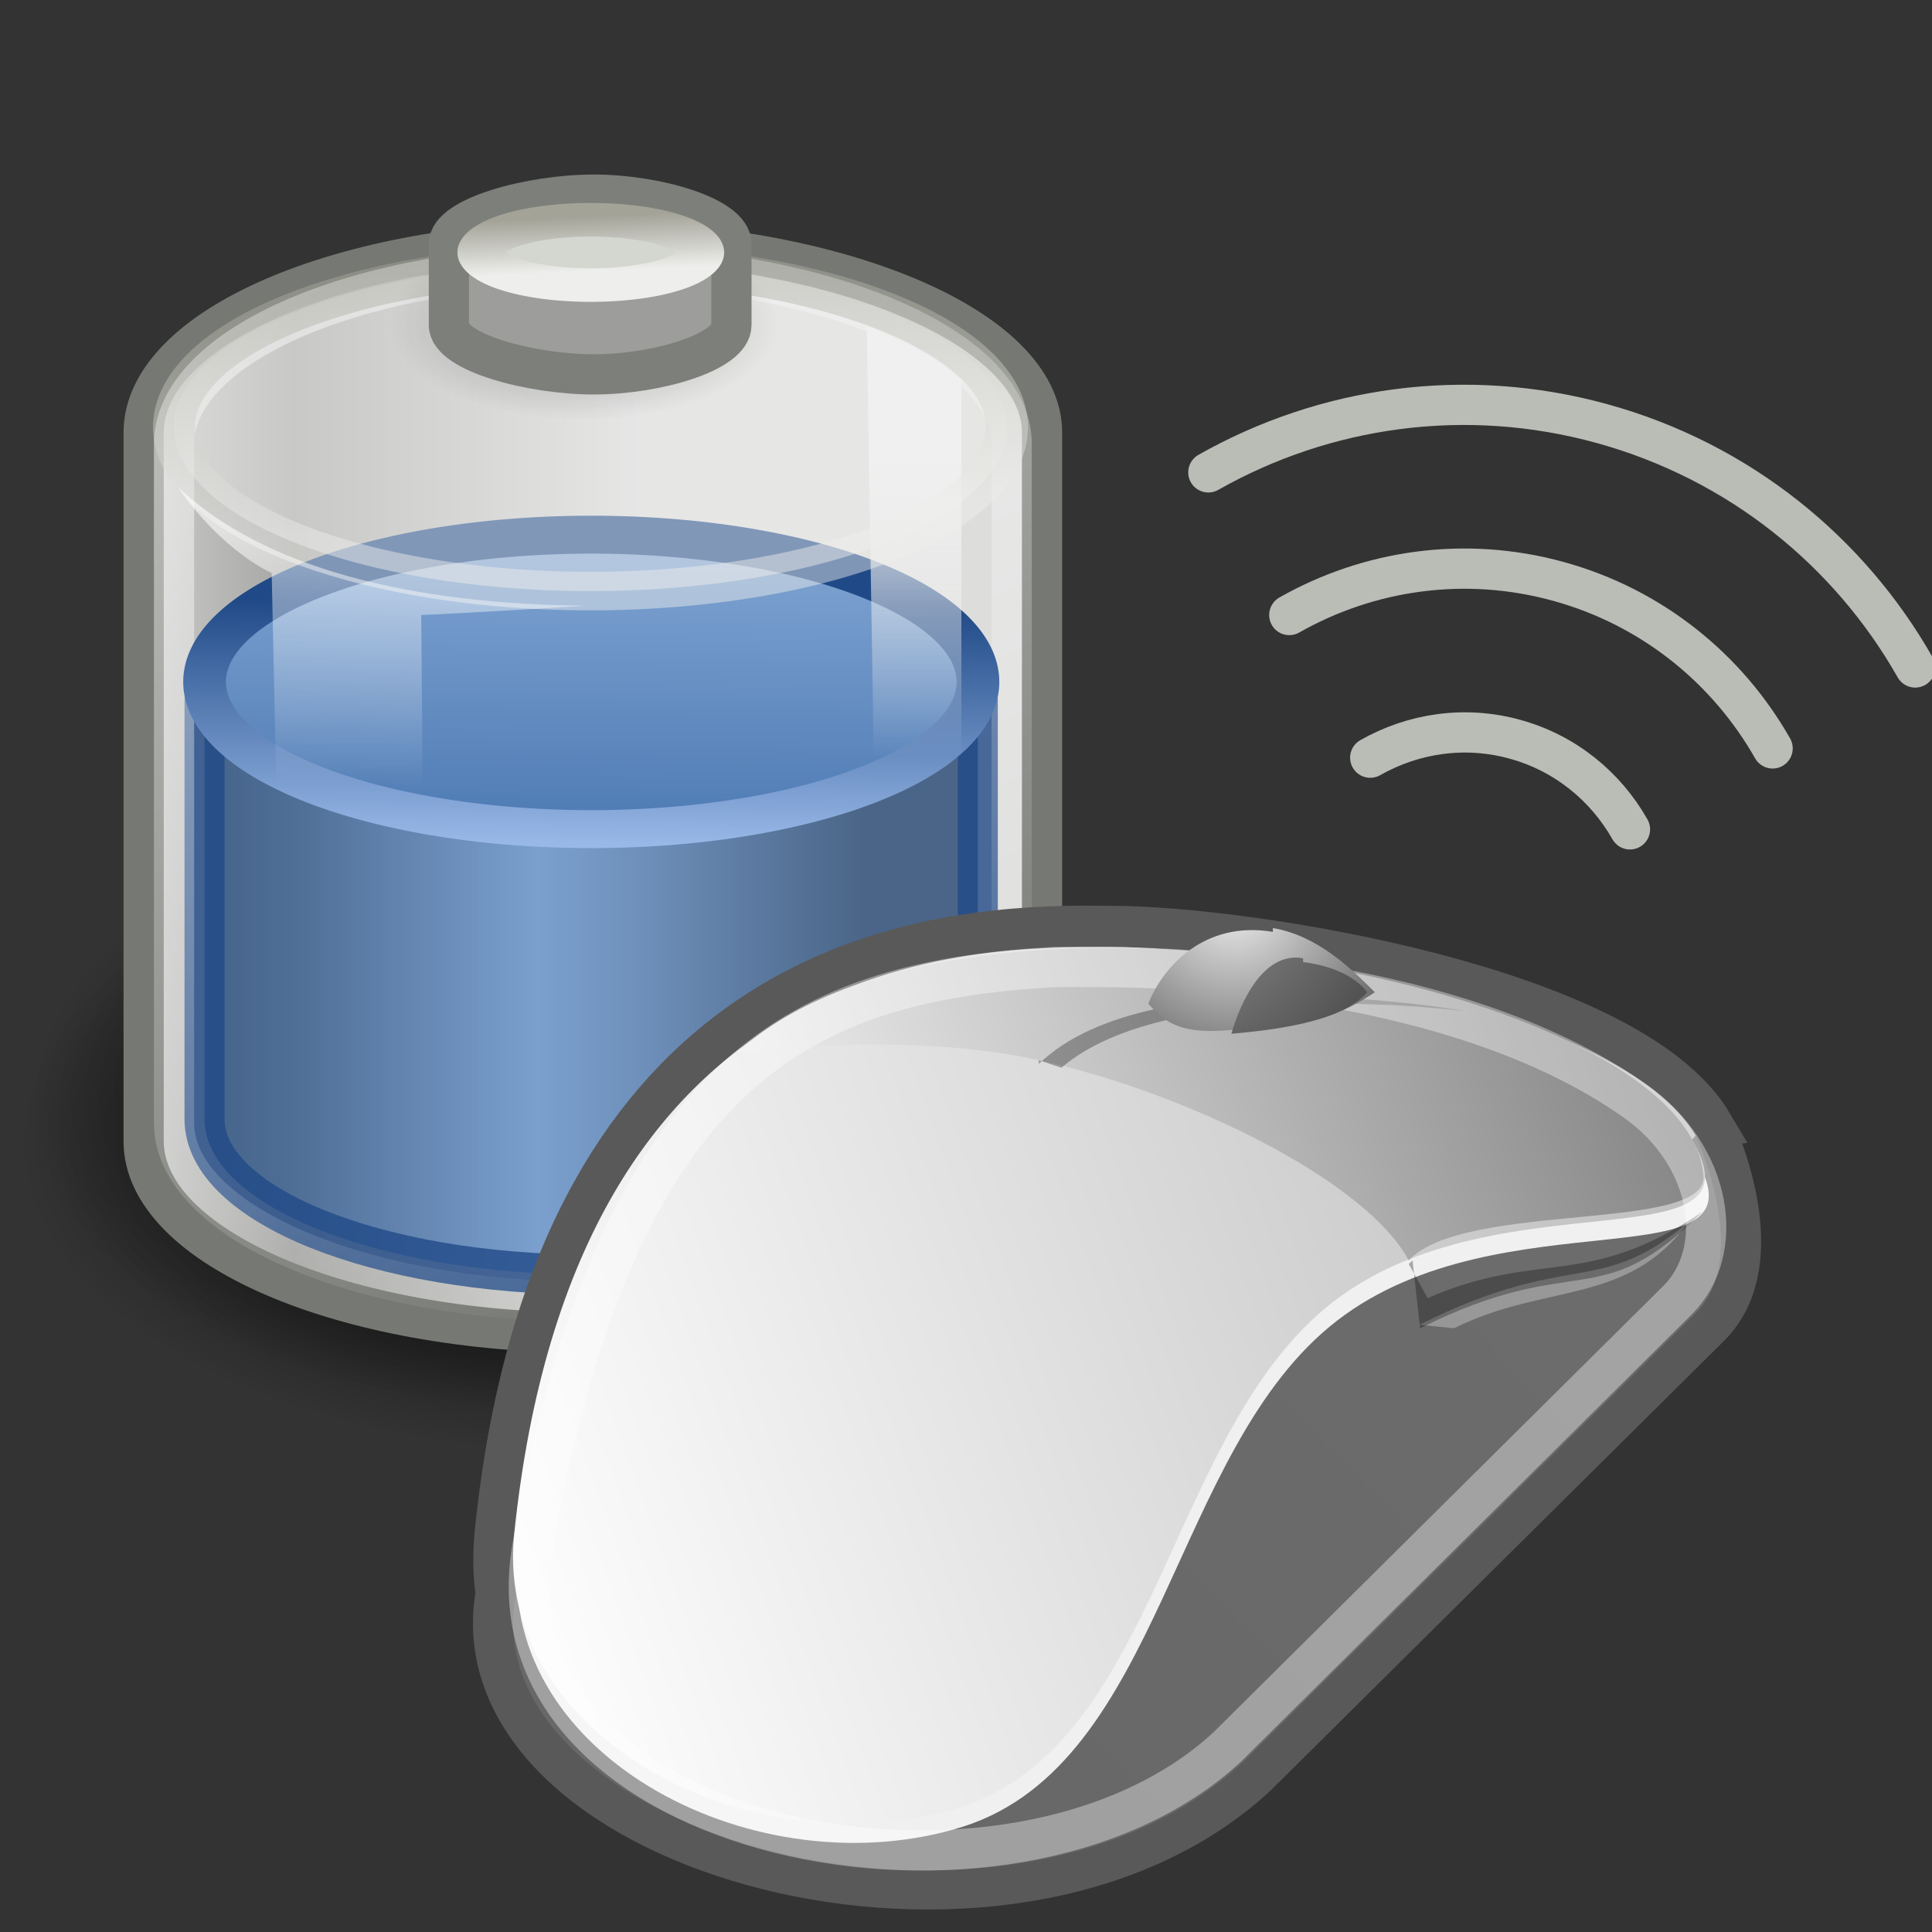<?xml version="1.0" encoding="UTF-8" standalone="no"?>
<!-- Created with Inkscape (http://www.inkscape.org/) -->
<svg
   xmlns:svg="http://www.w3.org/2000/svg"
   xmlns="http://www.w3.org/2000/svg"
   xmlns:xlink="http://www.w3.org/1999/xlink"
   version="1.0"
   width="48"
   height="48"
   id="svg1328">
  <rect width="100%" height="100%" fill="#333333" stroke="none"/>
  <defs
     id="defs3">
    <linearGradient
       x1="16.345"
       y1="30.36"
       x2="34.009"
       y2="13.048"
       id="aigrd2"
       gradientUnits="userSpaceOnUse"
       gradientTransform="matrix(0.938,0,0,0.938,6.486,12.646)">
      <stop
         style="stop-color:#686868;stop-opacity:1"
         offset="0"
         id="stop3655" />
      <stop
         style="stop-color:#6d6d6d;stop-opacity:1"
         offset="1"
         id="stop3657" />
    </linearGradient>
    <linearGradient
       x1="6.862"
       y1="27.354"
       x2="39.192"
       y2="15.62"
       id="aigrd3"
       gradientUnits="userSpaceOnUse"
       gradientTransform="matrix(0.938,0,0,0.938,6.486,12.646)">
      <stop
         style="stop-color:#fcfcfc;stop-opacity:1"
         offset="0"
         id="stop3664" />
      <stop
         style="stop-color:#bbbbbb;stop-opacity:1"
         offset="1"
         id="stop3666" />
    </linearGradient>
    <linearGradient
       x1="14.948"
       y1="19.663"
       x2="37.141"
       y2="11.608"
       id="aigrd4"
       gradientUnits="userSpaceOnUse"
       gradientTransform="matrix(0.938,0,0,0.938,6.486,12.646)">
      <stop
         style="stop-color:#ebebeb;stop-opacity:1"
         offset="0"
         id="stop3671" />
      <stop
         style="stop-color:#818181;stop-opacity:1"
         offset="1"
         id="stop3673" />
    </linearGradient>
    <radialGradient
       cx="12.472"
       cy="15.932"
       r="6.165"
       fx="12.472"
       fy="15.932"
       id="aigrd6"
       gradientUnits="userSpaceOnUse"
       gradientTransform="matrix(0.907,0.421,-0.421,0.907,19.29,-10.214)">
      <stop
         style="stop-color:#9e9e9e;stop-opacity:1"
         offset="0"
         id="stop3693" />
      <stop
         style="stop-color:#535353;stop-opacity:1"
         offset="1"
         id="stop3695" />
    </radialGradient>
    <radialGradient
       cx="14.547"
       cy="15.984"
       r="4.51"
       fx="14.547"
       fy="15.984"
       id="aigrd5"
       gradientUnits="userSpaceOnUse"
       gradientTransform="matrix(0.907,0.421,-0.421,0.907,19.29,-10.214)">
      <stop
         style="stop-color:#efefef;stop-opacity:1"
         offset="0"
         id="stop3686" />
      <stop
         style="stop-color:#6d6d6d;stop-opacity:1"
         offset="1"
         id="stop3688" />
    </radialGradient>
    <linearGradient
       id="linearGradient3247">
      <stop
         style="stop-color:#f0f0f0;stop-opacity:1"
         offset="0"
         id="stop3249" />
      <stop
         style="stop-color:#f0f0f0;stop-opacity:0"
         offset="1"
         id="stop3251" />
    </linearGradient>
    <linearGradient
       id="linearGradient3233">
      <stop
         style="stop-color:#eeeeec;stop-opacity:1"
         offset="0"
         id="stop3235" />
      <stop
         style="stop-color:#a3a398;stop-opacity:1"
         offset="1"
         id="stop3237" />
    </linearGradient>
    <linearGradient
       id="linearGradient6924">
      <stop
         style="stop-color:#ffffff;stop-opacity:1"
         offset="0"
         id="stop6926" />
      <stop
         style="stop-color:#ffffff;stop-opacity:0"
         offset="1"
         id="stop6928" />
    </linearGradient>
    <linearGradient
       id="linearGradient4176">
      <stop
         style="stop-color:#ffffff;stop-opacity:1"
         offset="0"
         id="stop4178" />
      <stop
         style="stop-color:#ffffff;stop-opacity:0"
         offset="1"
         id="stop4180" />
    </linearGradient>
    <linearGradient
       id="linearGradient4134">
      <stop
         style="stop-color:#d6d7d5;stop-opacity:1"
         offset="0"
         id="stop4136" />
      <stop
         style="stop-color:#d1d2d0;stop-opacity:1"
         offset="0.25"
         id="stop4148" />
      <stop
         style="stop-color:#a5a6a3;stop-opacity:1"
         offset="0.5"
         id="stop4142" />
      <stop
         style="stop-color:#dddedc;stop-opacity:1"
         offset="1"
         id="stop4138" />
    </linearGradient>
    <linearGradient
       id="linearGradient4126">
      <stop
         style="stop-color:#000000;stop-opacity:1"
         offset="0"
         id="stop4128" />
      <stop
         style="stop-color:#000000;stop-opacity:0"
         offset="1"
         id="stop4130" />
    </linearGradient>
    <radialGradient
       cx="23.857"
       cy="40"
       r="17.143"
       fx="23.857"
       fy="40"
       id="radialGradient4132"
       xlink:href="#linearGradient4126"
       gradientUnits="userSpaceOnUse"
       gradientTransform="matrix(1,0,0,0.5,0,20)" />
    <linearGradient
       x1="34.244"
       y1="17.695"
       x2="34.244"
       y2="29.918"
       id="linearGradient3253"
       xlink:href="#linearGradient3247"
       gradientUnits="userSpaceOnUse"
       gradientTransform="matrix(0.786,0,0,0.786,-4.235,0.239)" />
    <linearGradient
       x1="16.345"
       y1="30.36"
       x2="34.009"
       y2="13.048"
       id="linearGradient4678"
       xlink:href="#aigrd2"
       gradientUnits="userSpaceOnUse"
       gradientTransform="matrix(0.938,0,0,0.938,6.491,12.624)" />
    <linearGradient
       id="linearGradient3260">
      <stop
         style="stop-color:#3465a4;stop-opacity:1"
         offset="0"
         id="stop3262" />
      <stop
         style="stop-color:#8fb1dc;stop-opacity:1"
         offset="1"
         id="stop3264" />
    </linearGradient>
    <linearGradient
       id="linearGradient3815">
      <stop
         style="stop-color:#204a87;stop-opacity:1"
         offset="0"
         id="stop3817" />
      <stop
         style="stop-color:#98b8e7;stop-opacity:1"
         offset="1"
         id="stop3819" />
    </linearGradient>
    <linearGradient
       id="linearGradient3805">
      <stop
         style="stop-color:#284e7f;stop-opacity:1"
         offset="0"
         id="stop3807" />
      <stop
         style="stop-color:#6694cf;stop-opacity:1"
         offset="0.5"
         id="stop3813" />
      <stop
         style="stop-color:#234570;stop-opacity:1"
         offset="1"
         id="stop3809" />
    </linearGradient>
    <radialGradient
       cx="23.857"
       cy="40"
       r="17.143"
       fx="23.857"
       fy="40"
       id="radialGradient4001"
       xlink:href="#linearGradient4126"
       gradientUnits="userSpaceOnUse"
       gradientTransform="matrix(1,0,0,0.5,0,20)" />
    <linearGradient
       x1="9.303"
       y1="26.719"
       x2="38.826"
       y2="26.719"
       id="linearGradient4003"
       xlink:href="#linearGradient4134"
       gradientUnits="userSpaceOnUse"
       gradientTransform="matrix(0.766,0,0,0.779,-3.92,-3.051)" />
    <linearGradient
       x1="11.003"
       y1="32.489"
       x2="32.397"
       y2="32.489"
       id="linearGradient4005"
       xlink:href="#linearGradient3805"
       gradientUnits="userSpaceOnUse"
       gradientTransform="matrix(0.99,0,0,1,0.972,-1.949)" />
    <linearGradient
       x1="17.16"
       y1="14.004"
       x2="37.969"
       y2="56.576"
       id="linearGradient4007"
       xlink:href="#linearGradient4176"
       gradientUnits="userSpaceOnUse"
       gradientTransform="matrix(0.747,0,0,0.78,-3.475,-3.056)" />
    <linearGradient
       x1="21.487"
       y1="25.114"
       x2="21.756"
       y2="5.562"
       id="linearGradient4009"
       xlink:href="#linearGradient3260"
       gradientUnits="userSpaceOnUse" />
    <linearGradient
       x1="25.698"
       y1="11.17"
       x2="25.573"
       y2="20.118"
       id="linearGradient4011"
       xlink:href="#linearGradient3815"
       gradientUnits="userSpaceOnUse" />
    <linearGradient
       x1="34.244"
       y1="17.695"
       x2="34.244"
       y2="29.918"
       id="linearGradient4013"
       xlink:href="#linearGradient3247"
       gradientUnits="userSpaceOnUse"
       gradientTransform="matrix(0.786,0,0,0.786,-4.235,-1.761)" />
    <linearGradient
       x1="24"
       y1="17.246"
       x2="23.434"
       y2="8.048"
       id="linearGradient4015"
       xlink:href="#linearGradient3233"
       gradientUnits="userSpaceOnUse" />
    <radialGradient
       cx="23.857"
       cy="40"
       r="17.143"
       fx="23.857"
       fy="40"
       id="radialGradient4017"
       xlink:href="#linearGradient4126"
       gradientUnits="userSpaceOnUse"
       gradientTransform="matrix(1,0,0,0.5,0,20)" />
    <linearGradient
       x1="16.071"
       y1="19.5"
       x2="15.786"
       y2="30"
       id="linearGradient4019"
       xlink:href="#linearGradient6924"
       gradientUnits="userSpaceOnUse"
       gradientTransform="matrix(0.786,0,0,0.786,-4.426,-1.111)" />
    <linearGradient
       x1="24"
       y1="17.246"
       x2="23.434"
       y2="8.048"
       id="linearGradient4021"
       xlink:href="#linearGradient3233"
       gradientUnits="userSpaceOnUse" />
  </defs>
  <g
     id="layer1">
    <path
       d="M 41 40 A 17.143 8.571 0 1 1  6.714,40 A 17.143 8.571 0 1 1  41 40 z"
       transform="matrix(0.832,0,0,0.905,-5.112,-7.837)"
       style="opacity:1;color:#000000;fill:url(#radialGradient4132);fill-opacity:1;fill-rule:nonzero;stroke:none;stroke-width:1;stroke-linecap:butt;stroke-linejoin:miter;marker:none;marker-start:none;marker-mid:none;marker-end:none;stroke-miterlimit:10;stroke-dasharray:none;stroke-dashoffset:0;stroke-opacity:1;visibility:visible;display:block;overflow:visible"
       id="path3366" />
    <path
       d="M 23.945,9.421 C 23.074,8.647 22.337,8.411 21.564,8.032 L 21.802,22.717 L 23.945,25.258 L 23.945,9.421 z "
       style="opacity:0.687;color:#000000;fill:url(#linearGradient3253);fill-opacity:1;fill-rule:nonzero;stroke:none;stroke-width:1;stroke-linecap:butt;stroke-linejoin:miter;marker:none;marker-start:none;marker-mid:none;marker-end:none;stroke-miterlimit:10;stroke-dasharray:none;stroke-dashoffset:0;stroke-opacity:1;visibility:visible;display:block;overflow:visible"
       id="path3245" />
    <g
       transform="matrix(0.768,0,0,0.768,-3.856,2.092)"
       id="g2145">
      <g
         id="g2147">
        <path
           d="M 41 40 A 17.143 8.571 0 1 1  6.714,40 A 17.143 8.571 0 1 1  41 40 z"
           transform="matrix(1.05,0,0,1.167,-1.05,-13.7)"
           style="opacity:1;color:#000000;fill:url(#radialGradient4001);fill-opacity:1;fill-rule:nonzero;stroke:none;stroke-width:1;stroke-linecap:butt;stroke-linejoin:miter;marker:none;marker-start:none;marker-mid:none;marker-end:none;stroke-miterlimit:10;stroke-dasharray:none;stroke-dashoffset:0;stroke-opacity:1;visibility:visible;display:block;overflow:visible"
           id="path2149" />
        <path
           d="M 24.071,5.074 C 16.127,5.074 9.668,7.853 9.668,11.27 C 9.668,11.516 9.668,33.94 9.668,34.195 C 9.668,37.613 16.127,40.391 24.071,40.391 C 32.015,40.391 38.731,37.613 38.731,34.195 C 38.731,33.993 38.731,11.473 38.731,11.27 C 38.731,7.853 32.015,5.074 24.071,5.074 z "
           style="opacity:1;color:#000000;fill:url(#linearGradient4003);fill-opacity:1;fill-rule:nonzero;stroke:#767973;stroke-width:1.301;stroke-linecap:butt;stroke-linejoin:miter;marker:none;marker-start:none;marker-mid:none;marker-end:none;stroke-miterlimit:10;stroke-dasharray:none;stroke-dashoffset:0;stroke-opacity:1;visibility:visible;display:block;overflow:visible"
           id="path2151" />
        <path
           d="M 23.515,14.947 C 16.905,15.082 11.638,17.287 11.638,19.975 C 11.638,20.294 11.638,33.165 11.638,33.482 C 11.638,36.257 17.222,38.51 24.131,38.51 C 31.039,38.51 36.652,36.257 36.652,33.482 C 36.652,33.165 36.652,20.294 36.652,19.975 C 36.652,17.2 31.039,14.947 24.131,14.947 C 23.915,14.947 23.728,14.943 23.515,14.947 z "
           style="opacity:0.791;color:#000000;fill:url(#linearGradient4005);fill-opacity:1;fill-rule:nonzero;stroke:#204a87;stroke-width:1.296;stroke-linecap:butt;stroke-linejoin:miter;marker:none;marker-start:none;marker-mid:none;marker-end:none;stroke-miterlimit:10;stroke-dasharray:none;stroke-dashoffset:0;stroke-opacity:1;visibility:visible;display:block;overflow:visible"
           id="path2153" />
        <path
           d="M 24.08,5.855 C 16.673,5.855 10.651,8.448 10.651,11.639 C 10.651,11.868 10.651,33.367 10.651,33.605 C 10.651,36.796 16.673,39.39 24.08,39.39 C 31.486,39.39 37.748,36.796 37.748,33.605 C 37.748,33.417 37.748,11.828 37.748,11.639 C 37.748,8.448 31.486,5.855 24.08,5.855 z "
           style="opacity:0.544;color:#000000;fill:none;fill-opacity:1;fill-rule:nonzero;stroke:url(#linearGradient4007);stroke-width:1.301;stroke-linecap:butt;stroke-linejoin:miter;marker:none;marker-start:none;marker-mid:none;marker-end:none;stroke-miterlimit:10;stroke-dasharray:none;stroke-dashoffset:0;stroke-opacity:1;visibility:visible;display:block;overflow:visible"
           id="path2155" />
        <path
           d="M 36.857 14.071 A 12.857 5.5 0 1 1  11.143,14.071 A 12.857 5.5 0 1 1  36.857 14.071 z"
           transform="matrix(0.973,0,0,0.866,0.796,7.15)"
           style="opacity:1;color:#000000;fill:url(#linearGradient4009);fill-opacity:1;fill-rule:nonzero;stroke:url(#linearGradient4011);stroke-width:1.418;stroke-linecap:butt;stroke-linejoin:miter;marker:none;marker-start:none;marker-mid:none;marker-end:none;stroke-miterlimit:10;stroke-dasharray:none;stroke-dashoffset:0;stroke-opacity:1;visibility:visible;display:block;overflow:visible"
           id="path2157" />
        <path
           d="M 36.122,9.572 C 35.001,8.587 34.053,8.287 33.059,7.804 L 33.365,26.492 L 36.122,29.724 L 36.122,9.572 z "
           style="opacity:1;color:#000000;fill:url(#linearGradient4013);fill-opacity:1;fill-rule:nonzero;stroke:none;stroke-width:1;stroke-linecap:butt;stroke-linejoin:miter;marker:none;marker-start:none;marker-mid:none;marker-end:none;stroke-miterlimit:10;stroke-dasharray:none;stroke-dashoffset:0;stroke-opacity:1;visibility:visible;display:block;overflow:visible"
           id="path2159" />
        <path
           d="M 36.857 14.071 A 12.857 5.5 0 1 1  11.143,14.071 A 12.857 5.5 0 1 1  36.857 14.071 z"
           transform="matrix(1.048,0,0,0.964,-1.029,-2.469)"
           style="opacity:0.467;color:#000000;fill:#f0f0f0;fill-opacity:1;fill-rule:nonzero;stroke:url(#linearGradient4015);stroke-width:1.294;stroke-linecap:butt;stroke-linejoin:miter;marker:none;marker-start:none;marker-mid:none;marker-end:none;stroke-miterlimit:10;stroke-dasharray:none;stroke-dashoffset:0;stroke-opacity:1;visibility:visible;display:block;overflow:visible"
           id="path2161" />
        <path
           d="M 41 40 A 17.143 8.571 0 1 1  6.714,40 A 17.143 8.571 0 1 1  41 40 z"
           transform="matrix(0.367,0,0,0.363,15.138,-6.765)"
           style="opacity:0.308;color:#000000;fill:url(#radialGradient4017);fill-opacity:1;fill-rule:nonzero;stroke:none;stroke-width:1;stroke-linecap:butt;stroke-linejoin:miter;marker:none;marker-start:none;marker-mid:none;marker-end:none;stroke-miterlimit:10;stroke-dasharray:none;stroke-dashoffset:0;stroke-opacity:1;visibility:visible;display:block;overflow:visible"
           id="path2163" />
        <path
           d="M 24.225,3.572 C 22.2,3.572 19.543,4.286 19.543,5.165 C 19.543,5.228 19.543,7.729 19.543,7.794 C 19.543,8.673 22.2,9.387 24.225,9.387 C 26.249,9.387 28.682,8.673 28.682,7.794 C 28.682,7.742 28.682,5.217 28.682,5.165 C 28.682,4.286 26.249,3.572 24.225,3.572 z "
           style="opacity:1;color:#000000;fill:#9d9e9b;fill-opacity:1;fill-rule:nonzero;stroke:#7d7f7a;stroke-width:1.301;stroke-linecap:butt;stroke-linejoin:miter;marker:none;marker-start:none;marker-mid:none;marker-end:none;stroke-miterlimit:10;stroke-dasharray:none;stroke-dashoffset:0;stroke-opacity:1;visibility:visible;display:block;overflow:visible"
           id="path2165" />
        <path
           d="M 13.81,15.815 L 14.171,32.601 L 18.791,33.887 L 18.647,17.173 C 18.647,17.173 20.607,17.084 24,16.87 C 17.433,16.82 13.143,15.292 10.778,13.03 C 12.21,15.122 13.81,15.815 13.81,15.815 z "
           style="opacity:0.582;color:#000000;fill:url(#linearGradient4019);fill-opacity:1;fill-rule:nonzero;stroke:none;stroke-width:1;stroke-linecap:butt;stroke-linejoin:miter;marker:none;marker-start:none;marker-mid:none;marker-end:none;stroke-miterlimit:4;stroke-dasharray:none;stroke-dashoffset:0;stroke-opacity:1;visibility:visible;display:block;overflow:visible"
           id="path2167" />
        <path
           d="M 36.857 14.071 A 12.857 5.5 0 1 1  11.143,14.071 A 12.857 5.5 0 1 1  36.857 14.071 z"
           transform="matrix(0.275,0,0,0.192,17.533,2.74)"
           style="opacity:1;color:#000000;fill:#d3d7cf;fill-opacity:1;fill-rule:nonzero;stroke:url(#linearGradient4021);stroke-width:5.663;stroke-linecap:butt;stroke-linejoin:miter;marker:none;marker-start:none;marker-mid:none;marker-end:none;stroke-miterlimit:10;stroke-dasharray:none;stroke-dashoffset:0;stroke-opacity:1;visibility:visible;display:block;overflow:visible"
           id="path2169" />
        <g
           transform="translate(-53.993,-31.641)"
           id="g4438" />
      </g>
      <g
         id="g2172" />
    </g>
    <path
       d="M 26.478,23.505 C 22.422,23.608 14.15,24.784 12.79,38.13 C 12.745,38.624 12.743,39.109 12.822,39.567 C 12.82,39.575 12.823,39.591 12.822,39.598 C 11.657,45.573 24.985,49.232 30.884,43.755 L 42.134,32.598 C 43.453,31.279 42.284,28.558 42.134,28.223 C 42.124,28.201 42.134,28.192 42.134,28.192 C 40.258,25.003 30.98,23.505 27.603,23.505 C 27.286,23.505 26.898,23.494 26.478,23.505 z "
       style="fill:url(#linearGradient4678);fill-rule:nonzero;stroke:#595959;stroke-width:2;stroke-miterlimit:4;stroke-dasharray:none;stroke-opacity:1"
       id="path3796" />
    <path
       d="M 42.129,28.216 L 13.802,37.502 C 8.549,44.631 24.307,49.883 30.873,43.787 L 42.129,32.625 C 43.535,31.218 42.129,28.216 42.129,28.216 L 42.129,28.216 z "
       style="fill:url(#aigrd2);fill-rule:nonzero;stroke:none;stroke-miterlimit:4"
       id="path3659" />
    <path
       d="M 42.129,28.685 C 40.253,25.496 30.967,23.996 27.59,23.996 C 24.307,23.996 14.271,23.902 12.864,38.628 C 12.395,43.693 18.867,46.976 23.932,45.381 C 28.903,43.787 29.091,36.001 33.218,32.812 C 37.345,29.623 44.004,31.968 42.129,28.779 L 42.129,28.685 z "
       style="fill:#f0f0f0;fill-rule:nonzero;stroke:none;stroke-miterlimit:4"
       id="path3661" />
    <path
       d="M 42.129,28.216 C 40.253,25.027 30.967,23.527 27.59,23.527 C 24.213,23.527 14.271,23.433 12.77,38.159 C 12.301,43.224 18.773,46.507 23.838,44.912 C 28.809,43.318 28.997,35.533 33.124,32.343 C 37.251,29.154 43.911,31.499 42.035,28.31 L 42.129,28.216 z "
       style="fill:url(#aigrd3);fill-rule:nonzero;stroke:none;stroke-miterlimit:4"
       id="path3668" />
    <path
       d="M 42.316,29.154 C 42.598,30.655 36.407,29.811 35,31.312 C 33.874,29.248 29.278,27.091 25.808,26.34 C 22.431,25.59 18.304,26.153 18.304,26.153 C 24.026,20.9 41.847,24.465 42.316,29.154 z "
       style="fill:url(#aigrd4);fill-rule:nonzero;stroke:none;stroke-miterlimit:4"
       id="path3675" />
    <path
       d="M 35.281,32.906 C 39.033,31.03 39.69,32.25 41.941,30.374 C 40.44,32.437 38.377,31.874 36.126,33 L 35.188,32.906 L 35.281,32.906 z "
       style="opacity:0.3;fill:#ffffff;fill-rule:nonzero;stroke:none;stroke-miterlimit:4"
       id="path3677" />
    <path
       d="M 35.094,31.312 L 35.281,33 C 39.221,31.03 39.69,32.719 42.316,30.092 C 39.408,32.062 38.283,31.03 35.469,32.25 L 35,31.405 L 35.094,31.312 z "
       style="opacity:0.3;fill:#000000;fill-rule:nonzero;stroke:none;stroke-miterlimit:4"
       id="path3679" />
    <path
       d="M 25.808,26.34 L 26.371,26.528 C 29.091,24.183 36.407,25.121 36.407,25.121 C 36.407,25.121 28.622,23.714 25.808,26.434 L 25.808,26.34 z "
       style="opacity:0.3;fill:#000000;fill-rule:nonzero;stroke:none;stroke-miterlimit:4"
       id="path3681" />
    <path
       d="M 26.209,24.025 C 20.117,24.369 15.369,26.322 13.228,38.428 C 11.932,45.756 25.091,48.416 30.498,43.396 L 41.683,32.297 C 42.892,31.088 42.558,28.712 40.62,27.35 C 36.575,24.504 30.335,24.025 27.24,24.025 C 26.95,24.025 26.594,24.015 26.209,24.025 z "
       style="opacity:0.374;fill:none;fill-rule:nonzero;stroke:#ffffff;stroke-width:1;stroke-miterlimit:4;stroke-dasharray:none;stroke-opacity:1"
       id="path4680" />
    <g
       transform="matrix(0.938,0,0,0.938,6.486,12.646)"
       style="fill:#bababa;fill-rule:nonzero;stroke:#000000;stroke-miterlimit:4"
       id="g3683">
      <radialGradient
         cx="14.547"
         cy="15.984"
         r="4.51"
         fx="14.547"
         fy="15.984"
         id="radialGradient3782"
         gradientUnits="userSpaceOnUse"
         gradientTransform="matrix(0.907,0.421,-0.421,0.907,19.29,-10.214)">
        <stop
           style="stop-color:#efefef;stop-opacity:1"
           offset="0"
           id="stop3784" />
        <stop
           style="stop-color:#6d6d6d;stop-opacity:1"
           offset="1"
           id="stop3786" />
      </radialGradient>
      <path
         d="M 26.8,11.2 C 25,10.9 23.9,12.1 23.5,13.1 C 24,13.7 24.5,13.9 25.7,13.8 C 27.5,13.7 28.3,13.6 29.5,12.8 C 28.9,12.2 28,11.3 26.8,11.1 L 26.8,11.2 z "
         style="fill:url(#aigrd5);stroke:none"
         id="path3690" />
      <radialGradient
         cx="12.472"
         cy="15.932"
         r="6.165"
         fx="12.472"
         fy="15.932"
         id="radialGradient3789"
         gradientUnits="userSpaceOnUse"
         gradientTransform="matrix(0.907,0.421,-0.421,0.907,19.29,-10.214)">
        <stop
           style="stop-color:#9e9e9e;stop-opacity:1"
           offset="0"
           id="stop3791" />
        <stop
           style="stop-color:#535353;stop-opacity:1"
           offset="1"
           id="stop3793" />
      </radialGradient>
      <path
         d="M 27.6,11.9 C 26.5,11.7 25.9,13.2 25.7,13.9 C 26.8,13.8 28.6,13.6 29.3,12.8 C 29,12.4 28.4,12.1 27.6,12 L 27.6,11.9 z "
         style="fill:url(#aigrd6);stroke:none"
         id="path3697" />
    </g>
    <path
       d="M 47.583,16.583 C 45.952,13.71 43.219,11.467 39.805,10.525 C 36.392,9.583 32.895,10.107 30.021,11.736"
       style="opacity:1;color:#000000;fill:none;fill-opacity:1;fill-rule:evenodd;stroke:#babdb6;stroke-width:1;stroke-linecap:round;stroke-linejoin:miter;marker:none;marker-start:none;marker-mid:none;marker-end:none;stroke-miterlimit:4;stroke-dasharray:none;stroke-dashoffset:0;stroke-opacity:1;visibility:visible;display:inline;overflow:visible"
       id="path3235" />
    <path
       d="M 44.04,18.594 C 42.924,16.628 41.057,15.09 38.723,14.446 C 36.389,13.801 33.997,14.164 32.032,15.28"
       style="opacity:1;color:#000000;fill:none;fill-opacity:1;fill-rule:evenodd;stroke:#babdb6;stroke-width:1;stroke-linecap:round;stroke-linejoin:miter;marker:none;marker-start:none;marker-mid:none;marker-end:none;stroke-miterlimit:4;stroke-dasharray:none;stroke-dashoffset:0;stroke-opacity:1;visibility:visible;display:inline;overflow:visible"
       id="path3233" />
    <path
       d="M 40.496,20.605 C 39.895,19.545 38.899,18.714 37.641,18.367 C 36.383,18.019 35.102,18.223 34.043,18.824"
       style="opacity:1;color:#000000;fill:none;fill-opacity:1;fill-rule:evenodd;stroke:#babdb6;stroke-width:1;stroke-linecap:round;stroke-linejoin:miter;marker:none;marker-start:none;marker-mid:none;marker-end:none;stroke-miterlimit:4;stroke-dasharray:none;stroke-dashoffset:0;stroke-opacity:1;visibility:visible;display:inline;overflow:visible"
       id="path3227" />
    <g
       transform="translate(73.505,-12.579)"
       id="g3893" />
  </g>
  <g
     id="layer2" />
</svg>
